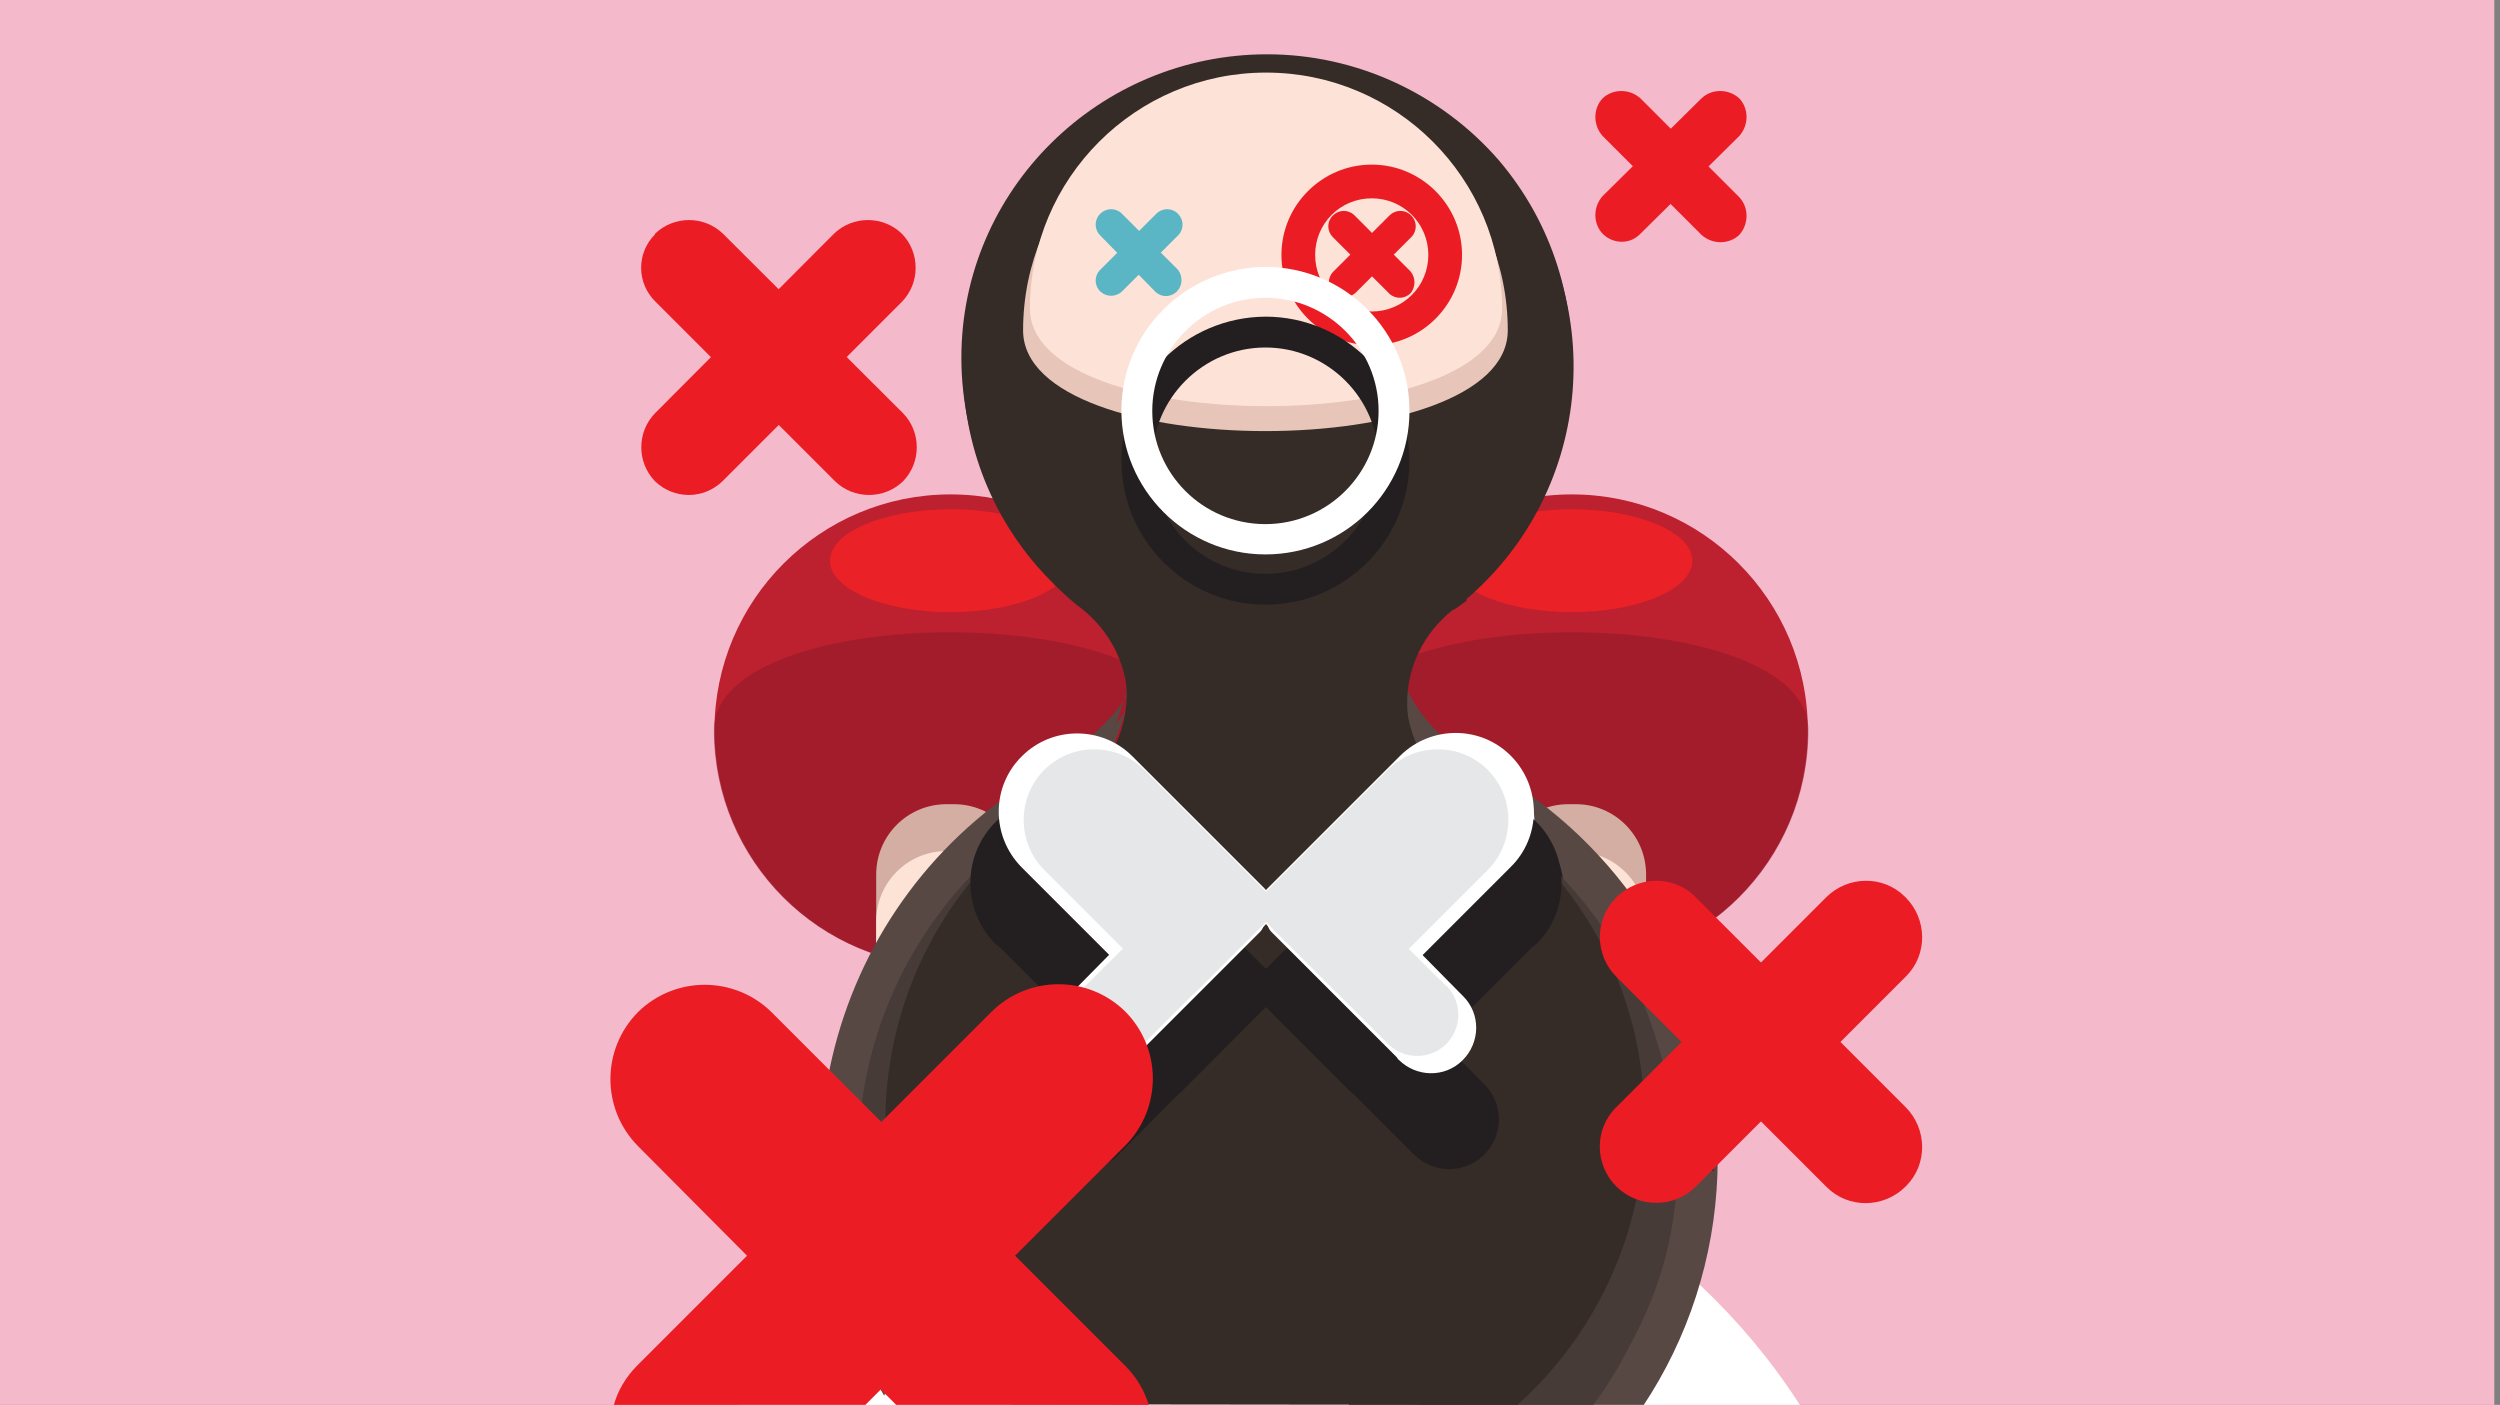 <?xml version="1.0" encoding="utf-8"?>
<!-- Generator: Adobe Illustrator 22.1.0, SVG Export Plug-In . SVG Version: 6.00 Build 0)  -->
<svg version="1.1" id="Layer_1" xmlns="http://www.w3.org/2000/svg" xmlns:xlink="http://www.w3.org/1999/xlink" x="0px" y="0px"
	 viewBox="0 0 437.4 245.8" style="enable-background:new 0 0 437.4 245.8;" xml:space="preserve">
<rect x="0" y="0" width="437.4" height="245.8" fill="#808080" stroke="none"/>
<style type="text/css">
	.st0{fill:#F5B9CC;}
	.st1{fill:#FFFFFF;}
	.st2{fill:none;}
	.st3{fill:#BD202E;}
	.st4{opacity:0.5;fill:#8B1928;enable-background:new    ;}
	.st5{fill:#EA2127;}
	.st6{fill:#D4AEA2;}
	.st7{fill:#FDE2D6;}
	.st8{fill:#716558;}
	.st9{fill:#574844;}
	.st10{fill:#584844;}
	.st11{fill:#473B37;}
	.st12{fill:#352C28;}
	.st13{fill:#E5C3B7;}
	.st14{fill:#5AB5C5;}
	.st15{fill:none;stroke:#352C28;stroke-width:0.698;stroke-miterlimit:10;}
	.st16{opacity:0.49;fill:#221F1F;enable-background:new    ;}
	.st17{fill:#221F1F;}
	.st18{fill:#E6E6E6;}
	.st19{fill:#E7C5B8;}
	.st20{fill:#FDE3D7;}
	.st21{fill:#231F20;}
	.st22{fill:#E6E7E8;}
	.st23{fill:#EC1C24;}
</style>
<rect id="Rectangle_82" class="st0" width="436.4" height="245.8"/>
<path class="st1" d="M314.9,245.8c-19.6-30.5-53.8-50.7-92.8-50.7s-73.2,20.2-92.8,50.7H314.9z"/>
<rect x="1" class="st2" width="436.4" height="245.8"/>
<circle id="Ellipse_82" class="st3" cx="275" cy="127.8" r="41.3"/>
<path id="Path_556" class="st4" d="M316.4,127.8c0,22.8-18.5,41.3-41.3,41.3c-22.8,0-41.3-18.5-41.3-41.3
	C233.7,104.9,316.4,104.9,316.4,127.8z"/>
<ellipse id="Ellipse_83" class="st5" cx="275" cy="98.1" rx="21.1" ry="9"/>
<path id="Path_557" class="st6" d="M288,227.8V153c0-6.8-5.5-12.3-12.3-12.3h-1.3c-6.8,0-12.3,5.5-12.3,12.3v74.8
	c0,6.8,5.5,12.3,12.3,12.3h1.3C282.5,239.9,287.9,234.5,288,227.8z"/>
<path id="Path_558_1_" class="st7" d="M288,236.1v-74.8c0-6.8-5.5-12.3-12.3-12.3h-1.3c-6.8,0-12.3,5.5-12.3,12.3v74.8"/>
<circle id="Ellipse_84" class="st3" cx="166.3" cy="127.8" r="41.3"/>
<path id="Path_560" class="st4" d="M124.9,127.8c0,22.8,18.5,41.3,41.3,41.3s41.3-18.5,41.3-41.3
	C207.6,104.9,124.9,104.9,124.9,127.8z"/>
<ellipse id="Ellipse_85" class="st5" cx="166.3" cy="98.1" rx="21.1" ry="9"/>
<path id="Path_561" class="st6" d="M153.3,227.8V153c0-6.8,5.5-12.3,12.3-12.3h1.3c6.8,0,12.3,5.5,12.3,12.3v74.8
	c0,6.8-5.5,12.3-12.3,12.3h-1.3C158.8,240,153.4,234.5,153.3,227.8z"/>
<path id="Path_562_1_" class="st7" d="M153.3,236.1C153.3,236.1,153.3,236.1,153.3,236.1v-74.9c0-6.8,5.5-12.3,12.3-12.3h1.3
	c6.8,0,12.3,5.5,12.3,12.3v74.8"/>
<path id="Path_564" class="st8" d="M259,104"/>
<path id="Path_566_3_" class="st9" d="M288.8,163.3c-6.5-11.1-15.6-20.3-26.6-27l0,0c-7.2-4.3-17.3-12.3-17.3-21.4l-8.9,131
	l51.4,0.2c16.1-24.1,18-56.3,2.3-83c-6.5-11-15.6-20.3-26.5-27l0,0"/>
<path id="Path_566_1_" class="st10" d="M199.7,116.6c0,8.6-10.8,16.3-17.4,20.7l0,0c-37.2,21.9-49.5,69.8-27.6,106.9"/>
<path id="Path_568_3_" class="st11" d="M278.7,245.1c17.6-22.4,19.9-51.1,4.6-77.1c-5.9-10.1-14.3-18.6-24.3-24.8l0,0
	c-6.7-3.9-15.8-11.2-15.8-19.5"/>
<path id="Path_568_1_" class="st11" d="M201.6,123.7c0,7.9-9.9,14.9-15.9,18.9l0,0c-34,19.9-45.4,63.6-25.4,97.6"/>
<path id="Path_570_1_" class="st12" d="M265.5,245.8c31.8-18.6,32.3-49.6,13.7-81.3c-5.5-9.5-13.3-17.4-22.7-23.1l0,0l0,0
	c-6.4-3.8-10.3-10.7-10.3-18.2c-0.1-6.4,2.9-12.5,8-16.5c0.1,0,0.1-0.1,0.3-0.1c0.7-0.5,1.3-0.9,2.1-1.5v-0.3
	c22.4-19.2,25.1-52.9,5.9-75.3s-52.9-25.1-75.3-5.9s-25.1,52.9-5.9,75.3c2.1,2.4,4.4,4.7,6.8,6.7l0,0c0.1,0,0.1,0.1,0.1,0.1
	c0,0,0,0,0,0c0.7,0.5,1.2,0.9,1.9,1.5c8.8,7.7,9.7,21,2,29.8c-1.2,1.4-2.6,2.6-4.2,3.7l0,0c-31.8,18.6-42.4,59.4-23.8,91.2"/>
<path id="Path_572" class="st13" d="M179.2,59.4c-0.1-23.5,18.8-42.6,42.3-42.8c23.5-0.1,42.6,18.8,42.8,42.3c0,0.1,0,0.3,0,0.4
	C264.3,83,179.2,82.9,179.2,59.4z"/>
<path id="Path_574" class="st7" d="M180.4,55.4c0-22.8,18.5-41.3,41.3-41.3s41.3,18.5,41.3,41.3C263.1,78.2,180.4,78.3,180.4,55.4z"
	/>
<circle id="Ellipse_86" class="st14" cx="242.7" cy="38" r="4.5"/>
<circle id="Ellipse_87" class="st14" cx="200.9" cy="38" r="4.5"/>
<circle id="Ellipse_88" class="st14" cx="242.7" cy="38" r="4.5"/>
<circle id="Ellipse_89" class="st14" cx="200.9" cy="38" r="4.5"/>
<path id="Path_580" class="st15" d="M212.2,37"/>
<path id="Path_582_1_" class="st16" d="M299.9,204.9c0-14-12.4,35.3-78.3,35.3c-70.1,0.1-78-49.6-78-35.3"/>
<path id="Path_586" class="st17" d="M221.9,171c-2,1.9-2,5-0.1,7c0,0,0.1,0.1,0.1,0.1l14.3,14.3c1.9,2,5,2,7,0.1
	c0,0,0.1-0.1,0.1-0.1l25.2-25.2c0.3-0.1,0.4-0.4,0.7-0.5c5.9-5.9,5.9-15.5,0-21.4c-5.9-5.9-15.5-5.9-21.4,0l-0.1,0.1
	c-0.1,0.1-0.4,0.3-0.5,0.4L221.9,171z"/>
<path id="Path_587" class="st17" d="M235.6,166.7c-1.2-1.1-3-1.1-4.1,0l-8.3,8.3c-1.1,1.2-1.1,3,0,4.1l24.2,24.2l0.4,0.4
	c3.5,3.4,9.1,3.3,12.4-0.2c3.3-3.4,3.3-8.8,0-12.2l-0.1-0.1l-0.3-0.3L235.6,166.7z"/>
<path id="Path_589" class="st17" d="M221.5,171c2,1.9,2,5,0.1,7c0,0-0.1,0.1-0.1,0.1l-14.3,14.3c-1.9,2-5,2-7,0.1
	c0,0-0.1-0.1-0.1-0.1L175,167.3c-0.3-0.1-0.4-0.4-0.7-0.5c-5.9-5.9-5.9-15.5,0-21.4s15.5-5.9,21.4,0l0.1,0.1
	c0.1,0.1,0.4,0.3,0.5,0.4L221.5,171z"/>
<path id="Path_590" class="st17" d="M208,166.7c1.2-1.1,3-1.1,4.1,0l8.3,8.3c1.1,1.2,1.1,3,0,4.1l-24.2,24.2l-0.4,0.4
	c-3.5,3.4-9.1,3.2-12.4-0.3c-3.2-3.4-3.2-8.7,0-12.1l0.1-0.1l0.3-0.3L208,166.7z"/>
<path id="Path_592" class="st1" d="M221.9,157.3c-1.7,1.8-1.7,4.6,0,6.4l13,13c1.8,1.7,4.6,1.7,6.4,0l22.7-22.7l0.5-0.5
	c5.3-5.4,5.3-14.1-0.1-19.4c-5.3-5.3-14-5.3-19.3,0l-0.1,0.1l-0.4,0.4L221.9,157.3z"/>
<path id="Path_593" class="st1" d="M234.2,153.5c-1-1-2.6-1.1-3.7-0.1c0,0-0.1,0.1-0.1,0.1L223,161c-1,1-1.1,2.6-0.1,3.7
	c0,0,0.1,0.1,0.1,0.1l21.9,21.9c0.1,0.1,0.1,0.3,0.3,0.4c3.1,3.1,8.1,3.2,11.2,0.1c3.1-3.1,3.2-8.1,0.1-11.2c0,0-0.1-0.1-0.1-0.1
	l-0.1-0.1l-0.3-0.3L234.2,153.5z"/>
<path id="Path_595" class="st1" d="M221.7,157.3c1.7,1.8,1.7,4.6,0,6.4l-13,13c-1.8,1.7-4.6,1.7-6.4,0l-22.7-22.7l-0.5-0.5
	c-5.4-5.3-5.4-14-0.1-19.4c5.3-5.4,14-5.4,19.4-0.1c0,0,0.1,0.1,0.1,0.1l0.1,0.1l0.4,0.4L221.7,157.3z"/>
<path id="Path_596" class="st1" d="M209.3,153.5c1-1,2.6-1.1,3.7-0.1c0,0,0.1,0.1,0.1,0.1l7.5,7.5c1,1,1.1,2.6,0.1,3.7
	c0,0-0.1,0.1-0.1,0.1l-21.9,21.9c-0.1,0.1-0.1,0.3-0.3,0.4c-3.1,3.1-8.1,3.2-11.2,0.1c-3.1-3.1-3.2-8.1-0.1-11.2
	c0,0,0.1-0.1,0.1-0.1l0.1-0.1l0.3-0.3L209.3,153.5z"/>
<path id="Path_598" class="st18" d="M221.9,157.5c-1.6,1.6-1.6,4.3,0,5.9l11.8,11.8c1.6,1.6,4.3,1.6,5.9,0l20.6-20.6
	c0.1-0.1,0.4-0.3,0.5-0.5c4.8-4.8,4.8-12.7,0-17.5c-4.8-4.8-12.7-4.8-17.5,0l-0.1,0.1l-0.4,0.4L221.9,157.5z"/>
<path id="Path_599" class="st18" d="M233,154c-0.9-0.9-2.4-0.9-3.3,0c0,0,0,0,0,0l-6.8,6.8c-0.9,0.9-0.9,2.4,0,3.3c0,0,0,0,0,0
	l19.9,19.9c0.1,0.1,0.1,0.3,0.3,0.3c2.8,2.8,7.4,2.8,10.2-0.1c2.8-2.8,2.8-7.3,0-10.1h-0.1c0-0.1-0.1-0.1-0.3-0.3L233,154z"/>
<path id="Path_601" class="st18" d="M221.7,157.5c1.6,1.6,1.6,4.3,0,5.9l-11.8,11.8c-1.6,1.6-4.3,1.6-5.9,0l-20.6-20.7
	c-0.1-0.1-0.4-0.3-0.5-0.5c-4.8-4.8-4.8-12.7,0-17.5s12.7-4.8,17.5,0l0.1,0.1l0.4,0.4L221.7,157.5z"/>
<path id="Path_602" class="st18" d="M210.6,154c0.9-0.9,2.4-0.9,3.3,0c0,0,0,0,0,0l6.8,6.8c0.9,0.9,0.9,2.4,0,3.3c0,0,0,0,0,0
	l-19.9,19.9c-0.1,0.1-0.1,0.3-0.3,0.3c-2.8,2.8-7.4,2.8-10.2-0.1c-2.8-2.8-2.8-7.3,0-10.1h0.1c0-0.1,0.1-0.1,0.3-0.3L210.6,154z"/>
<g id="Group_464">
	<path id="Path_658" class="st1" d="M221.8,111L216,98.1h11.4L221.8,111z"/>
	<path id="Path_659" class="st1" d="M204.8,111V98.1H216L204.8,111z"/>
	<path id="Path_660" class="st1" d="M238.6,111l-11.2-12.8h11.2V111z"/>
	<path id="Path_661" class="st1" d="M238.6,98.1h-33.8v-10c0,0,3.6-4.4,17.5-4.4c14.2,0,16.3,4.4,16.3,4.4L238.6,98.1L238.6,98.1z"
		/>
	<circle id="Ellipse_90" class="st1" cx="238.8" cy="115" r="2.3"/>
	<circle id="Ellipse_91" class="st1" cx="221.8" cy="115" r="2.3"/>
	<circle id="Ellipse_92" class="st1" cx="205.1" cy="115" r="2.3"/>
</g>
<path id="Path_663" class="st8" d="M258.3,108"/>
<path id="Path_665_1_" class="st9" d="M199.4,114.8c0,8.6-10.8,16.2-17.4,20.7l0,0c-37.1,21.8-49.5,69.6-27.7,106.7"/>
<path id="Path_666_2_" class="st11" d="M248.2,245.9h30.5c16.6-22.3,19.3-54.1,4.3-79.5c-5.9-10.1-14.3-18.6-24.3-24.8l0,0
	c-6.7-3.9-15.8-11.2-15.8-19.5L248.2,245.9z"/>
<path id="Path_666_3_" class="st11" d="M201.3,122.1c0,7.9-9.9,14.9-15.9,18.9l0,0c-34,19.9-45.4,63.6-25.4,97.6"/>
<path id="Path_667_2_" class="st12" d="M265.5,245.8c13.9-12.5,22.2-30.4,22.2-49.5c0.2-23.1-11.7-44.6-31.4-56.6l0,0
	c-6.4-3.8-10.3-10.7-10.3-18.2c0-6.4,2.9-12.5,8-16.5c0.1,0,0.1-0.1,0.3-0.1c0.7-0.5,1.3-0.9,2.1-1.5v-0.3
	c22.3-19.1,24.9-52.7,5.8-75.1C252,16.3,237.2,9.5,221.7,9.5c-29.4,0-53.5,23.7-53.5,53.1c0,16,7.2,31.3,19.7,41.3l0,0
	c0.1,0,0.1,0.1,0.1,0.1c0,0,0,0,0,0c0.7,0.5,1.2,0.9,1.9,1.5c8.8,7.7,9.7,21,2,29.8c-1.2,1.4-2.6,2.6-4.2,3.7l0,0
	c-31.6,18.5-42.2,59.2-23.7,90.8c4.1,7,7.1,11.1,13,15.9"/>
<path id="Path_668" class="st19" d="M179,57.8c0-23.4,19-42.4,42.4-42.4c23.4,0,42.4,19,42.4,42.4c0,0,0,0,0,0
	C263.8,81.3,179,81.3,179,57.8z"/>
<path id="Path_669" class="st20" d="M180.2,54c0-22.8,18.5-41.3,41.3-41.3s41.3,18.5,41.3,41.3C262.9,76.8,180.2,76.7,180.2,54z"/>
<path id="Path_671" class="st21" d="M221.7,169.3c-2,1.9-2,5-0.1,7c0,0,0.1,0.1,0.1,0.1l14.3,14.3c1.9,2,5,2,7,0.1
	c0,0,0.1-0.1,0.1-0.1l25-25c0.3-0.1,0.4-0.4,0.7-0.5c5.9-5.9,5.9-15.5,0-21.4s-15.5-5.9-21.4,0l-0.1,0.1c-0.1,0.1-0.4,0.3-0.5,0.4
	L221.7,169.3z"/>
<path id="Path_672" class="st21" d="M235.2,165c-1.2-1.1-3-1.1-4.1,0l-8.3,8.3c-1.1,1.2-1.1,3,0,4.1l24.2,24.2l0.4,0.4
	c3.4,3.4,8.9,3.4,12.3,0c3.4-3.4,3.4-8.9,0-12.3l-0.1-0.1l-0.3-0.3L235.2,165z"/>
<path id="Path_673" class="st21" d="M221.3,169.3c2,1.9,2,5,0.1,7c0,0-0.1,0.1-0.1,0.1l-14.3,14.3c-1.9,2-5,2-7,0.1
	c0,0-0.1-0.1-0.1-0.1l-25-25c-0.3-0.1-0.4-0.4-0.7-0.5c-5.9-5.9-5.9-15.5,0-21.4s15.5-5.9,21.4,0l0.1,0.1c0.1,0.1,0.4,0.3,0.5,0.4
	L221.3,169.3z"/>
<path id="Path_674" class="st21" d="M207.7,165c1.2-1.1,3-1.1,4.1,0l8.3,8.3c1.1,1.2,1.1,3,0,4.1L196,201.7l-0.4,0.4
	c-3.4,3.4-8.9,3.4-12.3,0c-3.4-3.4-3.4-8.9,0-12.3l0.1-0.1l0.3-0.3L207.7,165z"/>
<path id="Path_675" class="st1" d="M221.7,155.5c-1.7,1.8-1.7,4.6,0,6.4l13,13c1.8,1.7,4.6,1.7,6.4,0l22.7-22.7l0.5-0.5
	c5.4-5.3,5.4-14,0.1-19.4c-5.3-5.4-14-5.4-19.4-0.1c0,0-0.1,0.1-0.1,0.1l-0.1,0.1l-0.4,0.4L221.7,155.5z"/>
<path id="Path_676" class="st1" d="M233.8,151.8c-1-1-2.6-1.1-3.7-0.1c0,0-0.1,0.1-0.1,0.1l-7.5,7.5c-1,1-1.1,2.6-0.1,3.7
	c0,0,0.1,0.1,0.1,0.1l21.9,21.9c0.1,0.1,0.1,0.3,0.3,0.4c3.1,3.1,8.1,3.2,11.2,0.1c3.1-3.1,3.2-8.1,0.1-11.2c0,0-0.1-0.1-0.1-0.1
	l-0.1-0.1l-0.3-0.3L233.8,151.8z"/>
<path id="Path_677" class="st1" d="M221.3,155.5c1.7,1.8,1.7,4.6,0,6.4l-13,13c-1.8,1.7-4.6,1.7-6.4,0l-22.7-22.7l-0.5-0.5
	c-5.3-5.4-5.3-14.1,0.1-19.4c5.3-5.3,14-5.3,19.3,0l0.1,0.1l0.4,0.4L221.3,155.5z"/>
<path id="Path_678" class="st1" d="M209.1,151.8c1-1,2.6-1.1,3.7-0.1c0,0,0.1,0.1,0.1,0.1l7.5,7.5c1,1,1.1,2.6,0.1,3.7
	c0,0-0.1,0.1-0.1,0.1l-21.9,21.9c-0.1,0.1-0.1,0.3-0.3,0.4c-3.1,3.1-8.1,3.2-11.2,0.1s-3.2-8.1-0.1-11.2c0,0,0.1-0.1,0.1-0.1
	l0.1-0.1l0.3-0.3L209.1,151.8z"/>
<path id="Path_679" class="st22" d="M221.7,155.8c-1.6,1.6-1.6,4.1,0,5.7c0,0,0,0,0,0l11.8,11.8c1.6,1.6,4.1,1.6,5.7,0c0,0,0,0,0,0
	l20.6-20.6c0.1-0.1,0.4-0.3,0.5-0.5c4.8-4.8,4.8-12.7,0-17.5c-4.8-4.8-12.7-4.8-17.5,0l-0.1,0.1l-0.4,0.4L221.7,155.8z"/>
<path id="Path_680" class="st22" d="M232.8,152.4c-0.9-0.9-2.4-0.9-3.3,0c0,0,0,0,0,0l-6.8,6.8c-0.9,0.9-0.9,2.4,0,3.3c0,0,0,0,0,0
	l19.8,19.8c0.1,0.1,0.1,0.3,0.3,0.3c2.8,2.8,7.3,2.9,10.2,0.1c2.8-2.8,2.9-7.3,0.1-10.2c0,0,0,0-0.1-0.1h-0.1c0-0.1-0.1-0.1-0.3-0.3
	L232.8,152.4z"/>
<path id="Path_681" class="st22" d="M221.3,155.8c1.6,1.6,1.6,4.1,0,5.7c0,0,0,0,0,0l-11.8,11.8c-1.6,1.6-4.1,1.6-5.7,0c0,0,0,0,0,0
	l-20.6-20.6c-0.1-0.1-0.4-0.3-0.5-0.5c-4.8-4.8-4.8-12.7,0-17.5c4.8-4.8,12.7-4.8,17.5,0l0,0l0.1,0.1l0.4,0.4L221.3,155.8z"/>
<path id="Path_682" class="st22" d="M210.1,152.4c0.9-0.9,2.4-0.9,3.3,0c0,0,0,0,0,0l6.8,6.8c0.9,0.9,0.9,2.4,0,3.3c0,0,0,0,0,0
	l-19.8,19.8c-0.1,0.1-0.1,0.3-0.3,0.3c-2.8,2.8-7.4,2.8-10.2-0.1c-2.8-2.8-2.8-7.3,0-10.1h0.1c0-0.1,0.1-0.1,0.3-0.3L210.1,152.4z"
	/>
<path id="Path_683" class="st14" d="M192.5,51L192.5,51c-1-1-1.1-2.6-0.1-3.7c0,0,0.1-0.1,0.1-0.1l9.8-9.8c1-1,2.6-1.1,3.7-0.1
	c0,0,0.1,0.1,0.1,0.1l0,0c1,1,1.1,2.6,0.1,3.7c0,0-0.1,0.1-0.1,0.1l-9.8,9.8C195.2,52,193.6,52,192.5,51z"/>
<path id="Path_684" class="st14" d="M205.9,51L205.9,51c-1,1-2.6,1.1-3.7,0.1c0,0-0.1-0.1-0.1-0.1l-9.6-9.8c-1-1-1.1-2.6-0.1-3.7
	c0,0,0.1-0.1,0.1-0.1l0,0c1-1,2.6-1.1,3.7-0.1c0,0,0.1,0.1,0.1,0.1l9.8,9.8C207,48.4,206.9,50,205.9,51z"/>
<path id="Path_685" class="st23" d="M233.3,51.3L233.3,51.3c-1-1-1.1-2.6-0.1-3.7c0,0,0.1-0.1,0.1-0.1l9.8-9.8c1-1,2.6-1.1,3.7-0.1
	c0,0,0.1,0.1,0.1,0.1l0,0c1,1,1.1,2.6,0.1,3.7c0,0-0.1,0.1-0.1,0.1l-9.8,9.8C236,52.2,234.4,52.2,233.3,51.3z"/>
<path id="Path_686" class="st23" d="M246.8,51.3L246.8,51.3c-1,1-2.6,1.1-3.7,0.1c0,0-0.1-0.1-0.1-0.1l-9.8-9.8
	c-1-1-1.1-2.6-0.1-3.7c0,0,0.1-0.1,0.1-0.1l0,0c1-1,2.6-1.1,3.7-0.1c0,0,0.1,0.1,0.1,0.1l9.8,9.8C247.7,48.6,247.7,50.2,246.8,51.3z
	"/>
<path id="Path_687" class="st23" d="M240,60.4c-8.7,0-15.8-7.1-15.8-15.8s7.1-15.8,15.8-15.8c8.7,0,15.8,7.1,15.8,15.8
	C255.8,53.3,248.7,60.4,240,60.4z M240,34.7c-5.5,0-9.9,4.4-9.9,9.9s4.4,9.9,9.9,9.9s9.9-4.4,9.9-9.9c0,0,0,0,0,0
	C249.9,39.1,245.5,34.7,240,34.7C240,34.7,240,34.7,240,34.7z"/>
<path id="Path_688" class="st21" d="M221.4,55.4c13.9,0,25.2,11.3,25.2,25.2s-11.3,25.2-25.2,25.2s-25.2-11.3-25.2-25.2
	C196.2,66.7,207.5,55.5,221.4,55.4C221.4,55.4,221.4,55.4,221.4,55.4z M221.4,100.4c10.9,0,19.8-8.9,19.8-19.8s-8.9-19.8-19.8-19.8
	s-19.8,8.9-19.8,19.8l0,0C201.6,91.5,210.4,100.4,221.4,100.4C221.3,100.4,221.4,100.4,221.4,100.4z"/>
<path id="Path_689" class="st1" d="M221.4,46.7c13.9,0,25.2,11.3,25.2,25.2S235.3,97,221.4,97s-25.2-11.3-25.2-25.2
	C196.2,58,207.5,46.8,221.4,46.7C221.4,46.7,221.4,46.7,221.4,46.7z M221.4,91.7c10.9,0,19.8-8.9,19.8-19.8s-8.9-19.8-19.8-19.8
	s-19.8,8.9-19.8,19.8v0C201.6,82.8,210.4,91.7,221.4,91.7C221.3,91.7,221.4,91.7,221.4,91.7z"/>
<path id="Path_690" class="st23" d="M114.6,40.9L114.6,40.9c3.3-3.2,8.6-3.2,11.9,0L158,72.3c3.2,3.3,3.2,8.6,0,11.9l0,0
	c-3.3,3.2-8.6,3.2-11.9,0l-31.4-31.4c-3.3-3.2-3.4-8.5-0.1-11.8C114.5,40.9,114.6,40.9,114.6,40.9z"/>
<path id="Path_691" class="st23" d="M114.6,84.2L114.6,84.2c-3.2-3.3-3.2-8.6,0-11.9l31.3-31.4c3.3-3.2,8.6-3.2,11.9,0l0,0
	c3.2,3.3,3.2,8.6,0,11.9l-31.4,31.4C123.1,87.4,117.9,87.4,114.6,84.2z"/>
<path id="Path_692" class="st23" d="M282.8,157L282.8,157c3.8-3.8,10-3.9,13.8-0.1c0,0,0.1,0.1,0.1,0.1l36.7,36.7
	c3.8,3.8,3.9,10,0.1,13.8c0,0-0.1,0.1-0.1,0.1l0,0c-3.8,3.8-10,3.9-13.8,0.1c0,0-0.1-0.1-0.1-0.1l-36.7-36.7
	C279,167.1,278.9,160.9,282.8,157C282.7,157,282.8,157,282.8,157z"/>
<path id="Path_693" class="st23" d="M282.8,207.6L282.8,207.6c-3.8-3.8-3.9-10-0.1-13.8c0,0,0.1-0.1,0.1-0.1l36.7-36.7
	c3.8-3.8,10-3.9,13.8-0.1c0,0,0.1,0.1,0.1,0.1l0,0c3.8,3.8,3.9,10,0.1,13.8c0,0-0.1,0.1-0.1,0.1l-36.7,36.7
	C292.9,211.4,286.7,211.4,282.8,207.6C282.9,207.6,282.8,207.6,282.8,207.6z"/>
<path id="Path_694" class="st23" d="M280.4,17.2L280.4,17.2c1.8-1.7,4.7-1.7,6.6,0l17.3,17.3c1.7,1.8,1.7,4.7,0,6.6l0,0
	c-1.8,1.7-4.7,1.7-6.6,0l-17.3-17.3C278.7,21.9,278.7,19,280.4,17.2z"/>
<path id="Path_695" class="st23" d="M280.4,40.9L280.4,40.9c-1.7-1.8-1.7-4.7,0-6.6l17.3-17.1c1.8-1.7,4.7-1.7,6.6,0l0,0
	c1.7,1.8,1.7,4.7,0,6.6L286.9,41C285.1,42.8,282.2,42.7,280.4,40.9z"/>
<path class="st23" d="M130.7,219.7l-19.2,19.2c-2,2-3.4,4.4-4.1,6.9h44l2.7-2.7l2.7,2.7H201c-0.8-2.5-2.1-4.8-4.1-6.8l-19.3-19.3
	l19.3-19.3c6.4-6.5,6.4-16.9,0-23.4c-6.5-6.4-16.9-6.4-23.4,0l-19.3,19.3L135,177.1c-6.5-6.4-16.9-6.4-23.4,0
	c-6.4,6.5-6.4,16.9,0,23.4L130.7,219.7z"/>
<path class="st12" d="M177,245.8"/>
</svg>
